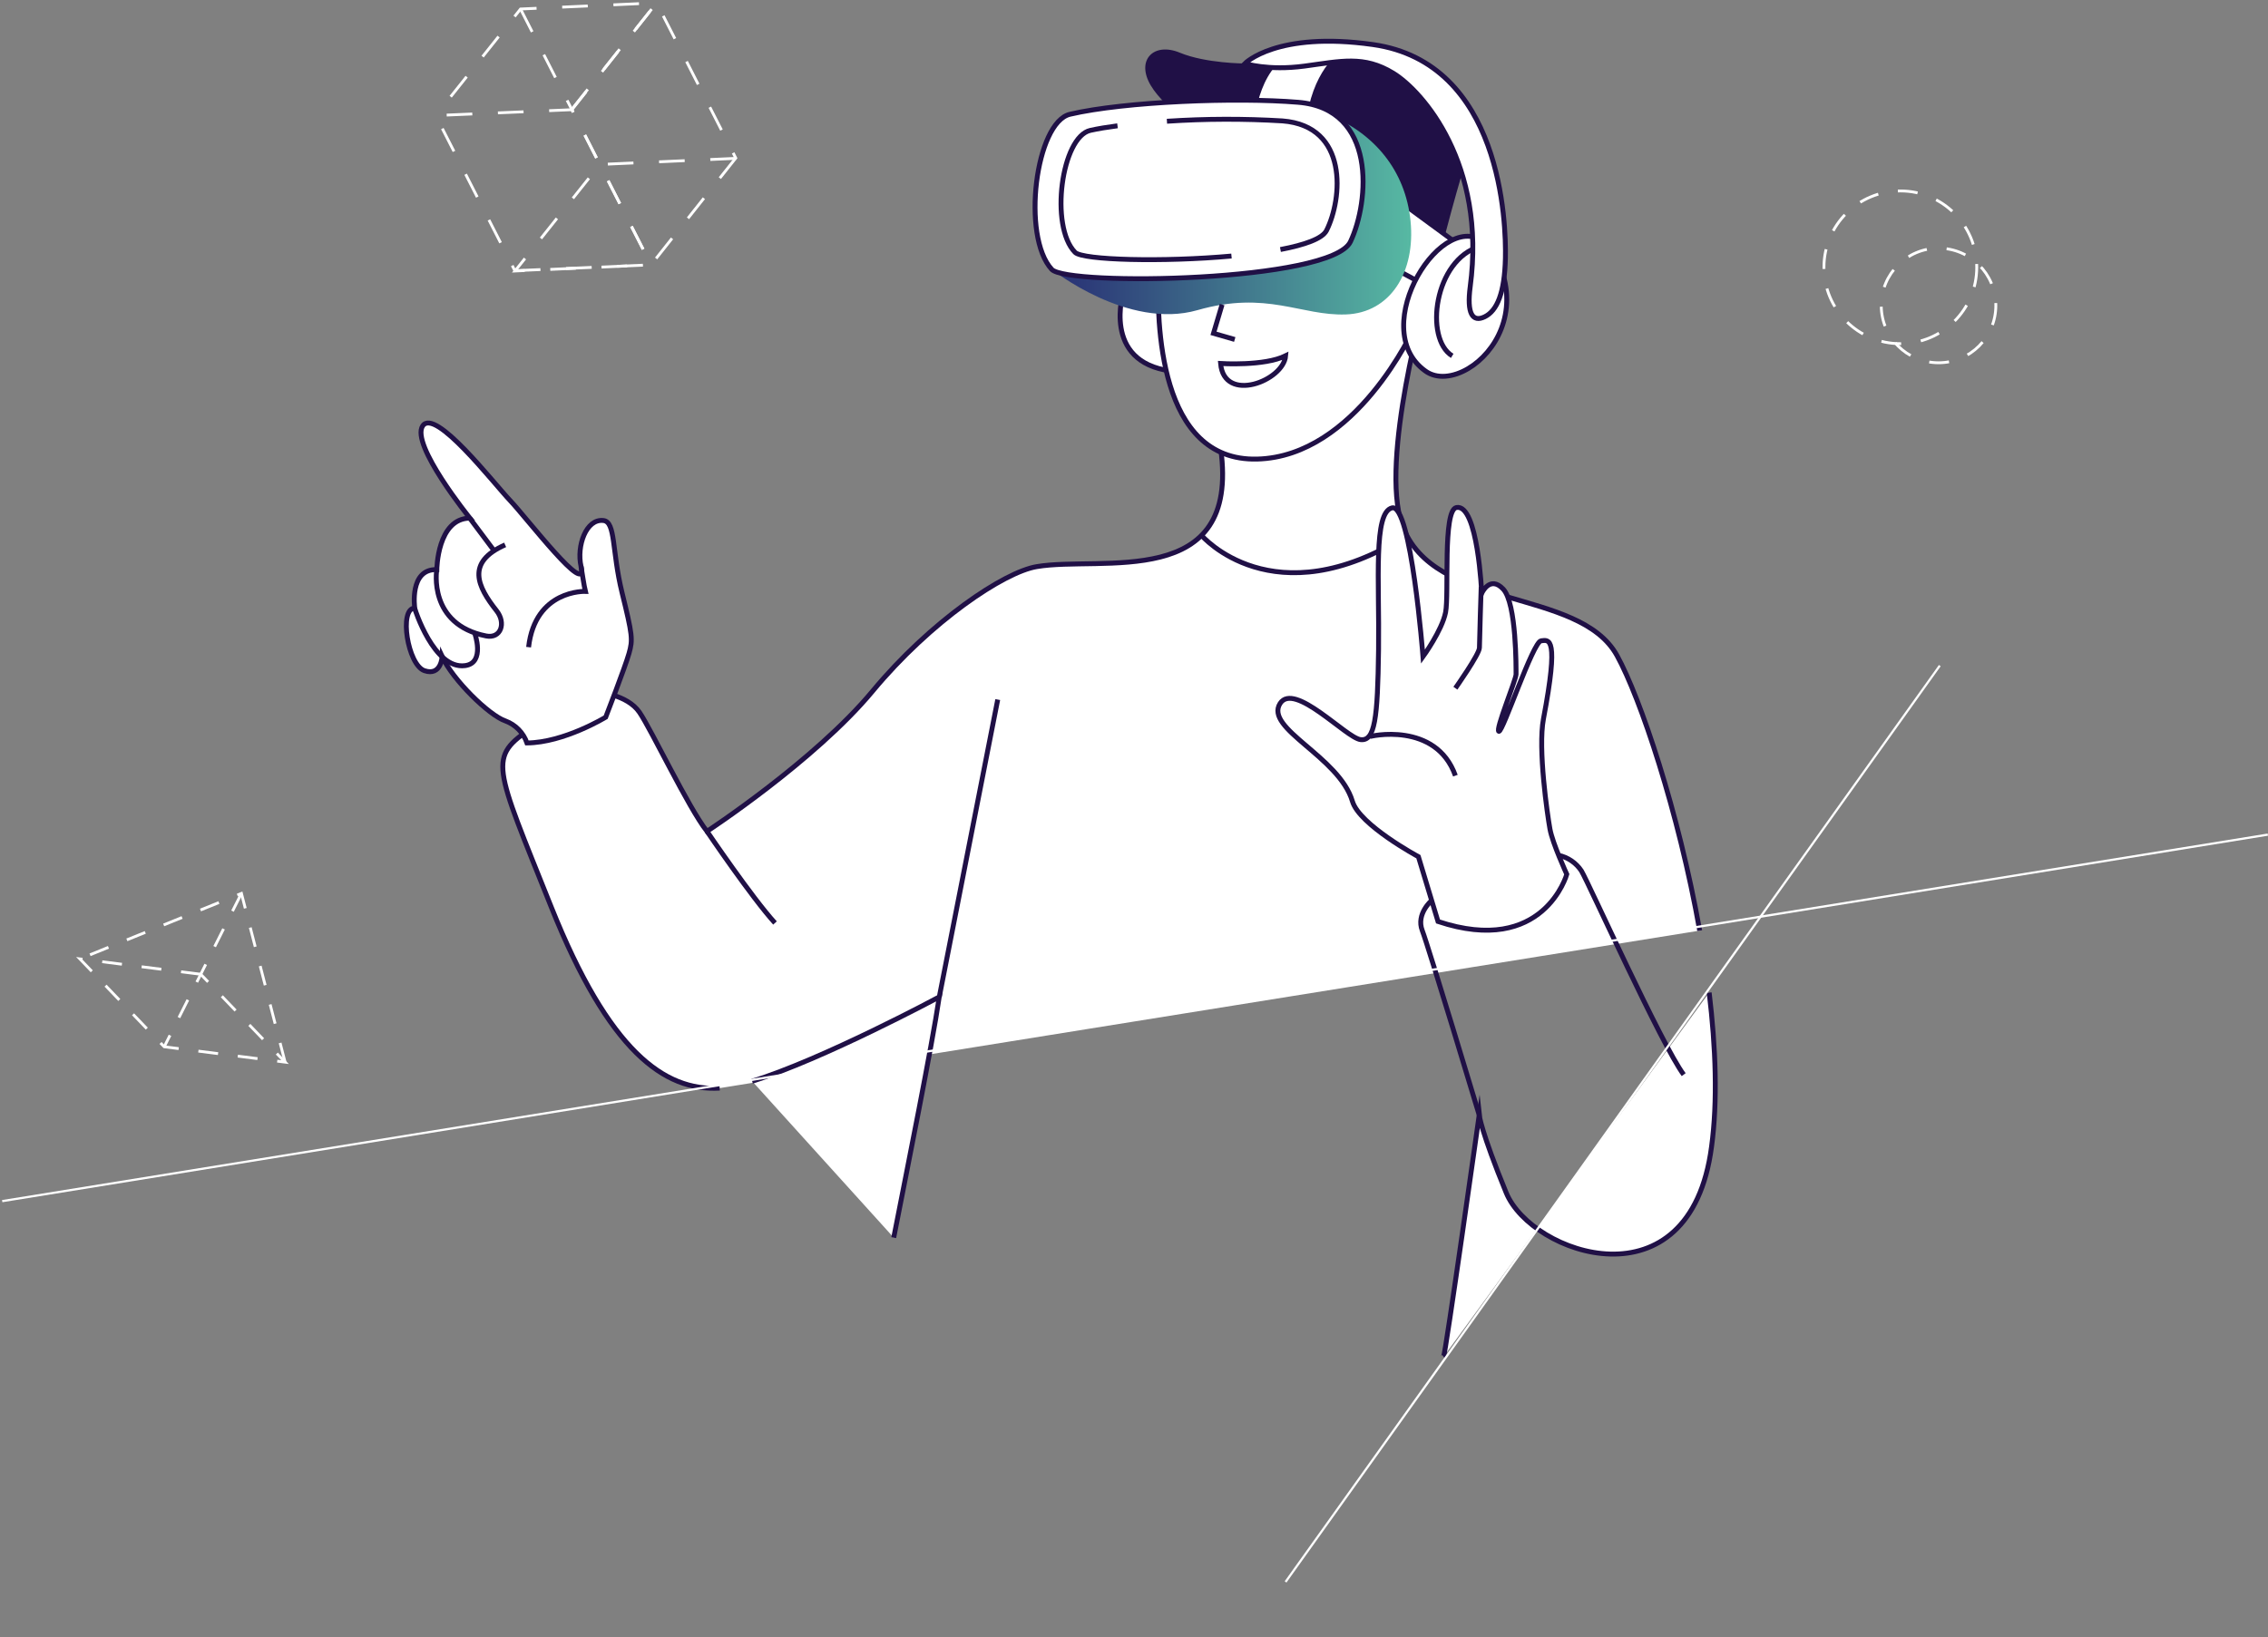 <svg width="950" height="686" viewBox="0 0 950 686" fill="none" xmlns="http://www.w3.org/2000/svg">
<rect x="0" y="0" width="950" height="686" fill="#808080" stroke="none"/>
<path d="M470.719 121.541C470.467 122.53 461.387 151.516 490.372 155.436C490.624 153.961 493.321 121.541 493.321 121.541H470.719Z" fill="white" stroke="#201046" stroke-width="2.051" stroke-miterlimit="10"/>
<path d="M602.395 109.549C602.485 108.721 612.788 69.415 614.982 65.081C617.175 60.748 600.003 2.525 521.48 26.602C521.48 26.602 505.099 26.602 494.185 22.07C483.27 17.539 475.664 25.145 482.047 35.844C488.431 46.543 506.538 57.673 506.538 57.673L602.395 109.549Z" fill="#201046"/>
<path d="M561.452 23.239C560.499 23.725 548.865 32.086 547.499 57.403L523.943 54.832C523.943 54.832 524.663 31.834 537.807 23.221L561.452 23.239Z" fill="white" stroke="#201046" stroke-width="2.051" stroke-miterlimit="10"/>
<path d="M715.927 415.91C718.678 438.836 719.523 461.258 716.916 480.48C707.926 548.808 641.521 525.649 630.895 499.738C620.268 473.827 619.602 467.192 619.602 467.192C619.602 467.192 605.415 567.886 604.66 568.48" fill="white"/>
<path d="M715.927 415.91C718.678 438.836 719.523 461.258 716.916 480.48C707.926 548.808 641.521 525.649 630.895 499.738C620.268 473.827 619.602 467.192 619.602 467.192C619.602 467.192 605.415 567.886 604.66 568.48" stroke="#201046" stroke-width="2.051" stroke-miterlimit="10"/>
<path d="M301.445 455.918C278.196 457.249 255.054 440.436 230.923 380.092C206.793 319.747 204.132 317.428 223.066 304.805C242 292.182 248.635 289.521 248.635 289.521C249.965 289.845 262.732 290.852 267.893 298.512C273.053 306.172 288.157 338.07 296.123 348.337C296.123 348.337 341.291 318.776 365.53 289.557C389.768 260.338 420.516 239.695 434.272 237.412C461.243 232.827 519.628 247.769 511.321 188L597.63 123.034C597.63 123.034 577.707 193.034 587.327 219.916C600.273 256.094 661.391 245.791 677.322 274.687C687.086 292.38 703.071 339.976 711.954 389.927" fill="white"/>
<path d="M301.445 455.918C278.196 457.249 255.054 440.436 230.923 380.092C206.793 319.747 204.132 317.428 223.066 304.805C242 292.182 248.635 289.521 248.635 289.521C249.965 289.845 262.732 290.852 267.893 298.512C273.053 306.172 288.157 338.07 296.123 348.337C296.123 348.337 341.291 318.776 365.53 289.557C389.768 260.338 420.516 239.695 434.272 237.412C461.243 232.827 519.628 247.769 511.321 188L597.63 123.034C597.63 123.034 577.707 193.034 587.327 219.916C600.273 256.094 661.391 245.791 677.322 274.687C687.086 292.38 703.071 339.976 711.954 389.927" stroke="#201046" stroke-width="2.051" stroke-miterlimit="10"/>
<path d="M374.358 518.564C380.274 488.32 390.272 438.854 393.436 417.726C393.436 417.726 344.312 444.069 315.057 453.023" fill="white"/>
<path d="M374.358 518.564C380.274 488.32 390.272 438.854 393.436 417.726C393.436 417.726 344.312 444.069 315.057 453.023" stroke="#201046" stroke-width="2.051" stroke-miterlimit="10"/>
<path d="M243.385 237.322C241.443 228.781 245.506 217.219 252.789 218.1C257.913 218.711 256.277 230.813 260.521 248.182C264.944 266.164 265.124 267.962 263.47 273.788C261.815 279.613 253.706 300.507 253.706 300.507C253.706 300.507 236.21 311.188 220.728 311.296C220.004 309.192 218.821 307.276 217.267 305.684C215.712 304.092 213.824 302.864 211.738 302.09C204.743 299.698 189.621 284.774 185.198 275.118C185.198 275.118 184.82 283.407 177.79 281.016C170.759 278.624 167.001 254.943 173.726 254.764C173.726 254.764 171.316 238.311 182.968 238.67C182.968 238.67 183.148 217.219 196.832 217.093C196.832 217.093 171.874 186.22 177.052 178.452C182.231 170.684 206.631 202.295 213.662 209.703C220.693 217.111 246.477 250.916 243.385 237.322Z" fill="white" stroke="#201046" stroke-width="2.051" stroke-miterlimit="10"/>
<path d="M243.385 237.322C243.385 237.322 244.788 246.313 245.183 247.787C245.183 247.787 224.181 246.96 221.412 271.162" stroke="#201046" stroke-width="2.051" stroke-miterlimit="10"/>
<path d="M196.813 217.183L207.368 231.28" stroke="#201046" stroke-width="2.051" stroke-miterlimit="10"/>
<path d="M173.689 254.908C173.689 254.908 181.673 280.656 194.817 278.894C203.376 277.762 198.809 265.211 198.809 265.211" stroke="#201046" stroke-width="2.051" stroke-miterlimit="10"/>
<path d="M182.932 238.832C182.932 238.832 179.21 261.632 203.628 266.469C209.795 267.692 212.097 261.075 207.997 255.896C200.032 245.809 195.015 235.632 211.594 228.295" stroke="#201046" stroke-width="2.051" stroke-miterlimit="10"/>
<path d="M296.123 348.301C296.123 348.301 314.949 376.118 324.623 386.727" stroke="#201046" stroke-width="2.051" stroke-miterlimit="10"/>
<path d="M393.436 417.726L417.926 293.117" stroke="#201046" stroke-width="2.051" stroke-miterlimit="10"/>
<path d="M503.229 224.268C503.229 224.268 533.221 259.601 589.34 224.268" stroke="#201046" stroke-width="2.051" stroke-miterlimit="10"/>
<path d="M536.189 294.753C542.123 285.493 563.826 309.138 569.868 309.893C575.91 310.649 577.061 301.191 577.438 272.133C577.816 243.076 575.173 214.594 583.12 212.796C591.068 210.997 596.049 275.136 596.049 275.136C596.049 275.136 603.996 264.168 605.507 256.597C607.017 249.027 604.248 213.731 610.056 212.652C619.046 210.979 620.647 248.614 620.647 248.614C620.647 248.614 624.009 240.864 629.637 246.816C635.265 252.768 635.032 280.315 635.032 282.544C635.032 284.774 626.203 306.046 627.839 306.441C629.475 306.837 642.098 268.915 645.497 268.501C648.895 268.087 653.121 266.397 646.504 301.227C644.13 313.67 648.158 341.432 649.237 347.402C650.316 353.372 656.285 366.318 656.285 366.318C656.285 366.318 646.611 400.86 602.342 386.097L594.125 358.946C594.125 358.946 569.401 345.64 566.488 335.75C560.896 316.96 529.519 305.29 536.189 294.753Z" fill="white" stroke="#201046" stroke-width="2.051" stroke-miterlimit="10"/>
<path d="M620.43 245.899C620.43 245.899 619.692 268.735 619.692 271.414C619.692 274.093 609.623 288.352 609.623 288.352" stroke="#201046" stroke-width="2.051" stroke-miterlimit="10"/>
<path d="M619.603 467.21C619.603 467.21 598.421 396.85 595.742 389.891C593.062 382.933 599.661 377.305 599.661 377.305" stroke="#201046" stroke-width="2.051" stroke-miterlimit="10"/>
<path d="M652.76 358.353C654.722 358.758 656.585 359.546 658.242 360.672C659.898 361.799 661.317 363.241 662.416 364.916C665.616 370.31 695.986 437.793 705.247 450.272" stroke="#201046" stroke-width="2.051" stroke-miterlimit="10"/>
<path d="M485.212 112.893C484.475 135.189 485.212 193.394 526.569 192.351C567.925 191.308 592.146 137.887 592.38 137.149C592.613 136.412 602.935 97.213 602.449 96.476C601.964 95.739 485.212 112.893 485.212 112.893Z" fill="white" stroke="#201046" stroke-width="2.051" stroke-miterlimit="10"/>
<path d="M610.809 102.356C610.306 101.942 580.241 79.915 580.241 79.915C580.733 89.708 580.044 99.524 578.191 109.153C579.63 110.178 596.964 119.51 596.964 119.51L610.809 102.356Z" fill="white" stroke="#201046" stroke-width="2.051" stroke-miterlimit="10"/>
<path d="M615.036 154.393C608.706 158.169 601.819 158.925 597.054 155.454C571.881 137.473 604.966 84.897 623.019 102.572C625.441 105.148 627.28 108.214 628.414 111.562C636.02 130.964 626.454 147.597 615.036 154.393Z" fill="white" stroke="#201046" stroke-width="2.051" stroke-miterlimit="10"/>
<path d="M608.293 149.107C596.497 141.915 600.741 108.757 619.909 103.237" stroke="#201046" stroke-width="2.051" stroke-miterlimit="10"/>
<path d="M615.826 120.139C614.352 131.306 616.743 135.243 621.904 132.726C627.065 130.209 630.229 122.782 630.571 108.218C630.912 93.653 629.096 26.314 575.099 18.672C534.75 12.954 521.479 26.602 521.479 26.602C521.479 26.602 531.063 29.73 546.347 27.698C561.631 25.666 571.215 23.095 583.568 30.647C595.921 38.199 622.659 68.731 615.826 120.139Z" fill="white" stroke="#201046" stroke-width="2.051" stroke-miterlimit="10"/>
<path d="M556.183 47.891C575.531 55.785 588.675 71.266 590.833 92.574C592.991 113.882 582.472 131.125 563.681 131.755C544.891 132.384 530.704 121.631 501.557 129.957C472.409 138.282 440.637 112.911 440.637 112.911L470.18 62.222L556.183 47.891Z" fill="url(#paint0_linear_57_188)"/>
<path d="M440.547 112.874C447.074 119.977 557.694 118.125 565.659 101.277C573.625 84.428 576.826 45.535 543.74 42.856C517.973 40.716 471.133 42.496 448.189 47.873C433.804 51.253 427.762 98.975 440.547 112.874Z" fill="white" stroke="#201046" stroke-width="2.051" stroke-miterlimit="10"/>
<path d="M468.094 52.71C463.85 53.268 460.003 53.897 456.748 54.616C444.647 57.277 439.558 94.786 450.311 105.736C453.547 109.027 487.316 109.872 515.834 107.283" fill="white"/>
<path d="M468.094 52.71C463.85 53.268 460.003 53.897 456.748 54.616C444.647 57.277 439.558 94.786 450.311 105.736C453.547 109.027 487.316 109.872 515.834 107.283" stroke="#201046" stroke-width="2.051" stroke-miterlimit="10"/>
<path d="M536.333 104.549C546.492 102.625 553.901 100 555.627 96.602C562.334 83.35 565.013 52.818 537.178 50.66C521.062 49.693 504.901 49.741 488.791 50.804" fill="white"/>
<path d="M536.333 104.549C546.492 102.625 553.901 100 555.627 96.602C562.334 83.35 565.013 52.818 537.178 50.66C521.062 49.693 504.901 49.741 488.791 50.804" stroke="#201046" stroke-width="2.051" stroke-miterlimit="10"/>
<path d="M511.897 127.619L508.301 139.666L517.201 142.237" stroke="#201046" stroke-width="2.051" stroke-miterlimit="10"/>
<path d="M511.268 152.308C511.268 152.308 529.626 153.512 538.527 149.053C537.664 159.554 512.742 169.21 511.268 152.308Z" stroke="#201046" stroke-width="2.051" stroke-miterlimit="10"/>
<path d="M573.266 308.815C573.679 308.311 601.478 302.144 609.623 324.998" stroke="#201046" stroke-width="2.051" stroke-miterlimit="10"/>
<line x1="0.927" y1="503.273" x2="949.927" y2="349.704" stroke="white" stroke-width="0.92"/>
<path d="M538.49 662.813L812.523 278.891" stroke="white" stroke-width="0.92"/>
<path d="M84.085 408.214L33.461 401.778L68.791 438.597L119.415 445.032L84.085 408.214Z" stroke="white" stroke-width="1.186" stroke-miterlimit="10" stroke-dasharray="8.32 8.32"/>
<path d="M119.415 445.032L101.13 374.343L33.461 401.778" stroke="white" stroke-width="1.186" stroke-miterlimit="10" stroke-dasharray="8.32 8.32"/>
<path d="M101.13 374.343L68.791 438.597" stroke="white" stroke-width="1.186" stroke-miterlimit="10" stroke-dasharray="8.32 8.32"/>
<path d="M308.193 66.221L272.707 110.968L239.556 45.965L275.041 1.198L308.193 66.221Z" stroke="white" stroke-width="1.186" stroke-miterlimit="10" stroke-dasharray="10.74 10.74"/>
<path d="M215.647 113.416L272.707 110.969L239.555 45.965L182.496 48.413L215.647 113.416Z" stroke="white" stroke-width="1.186" stroke-miterlimit="10" stroke-dasharray="10.74 10.74"/>
<path d="M308.249 66.353L251.265 68.913L215.723 113.548L272.707 110.969" stroke="white" stroke-width="1.186" stroke-miterlimit="10" stroke-dasharray="10.74 10.74"/>
<path d="M239.499 45.833L275.041 1.198L218.038 3.777L182.496 48.412" stroke="white" stroke-width="1.186" stroke-miterlimit="10" stroke-dasharray="10.74 10.74"/>
<path d="M218.037 3.777L239.479 45.833" stroke="white" stroke-width="1.186" stroke-miterlimit="10" stroke-dasharray="10.74 10.74"/>
<circle cx="796" cy="112" r="32" stroke="white" stroke-width="1.186" stroke-miterlimit="10" stroke-dasharray="8.32 8.32"/>
<circle cx="812" cy="128" r="24" stroke="white" stroke-width="1.186" stroke-miterlimit="10" stroke-dasharray="8.32 8.32"/>
<defs>
<linearGradient id="paint0_linear_57_188" x1="440.637" y1="82.455" x2="591.111" y2="82.455" gradientUnits="userSpaceOnUse">
<stop stop-color="#282E74"/>
<stop offset="1" stop-color="#57B9A3"/>
</linearGradient>
</defs>
</svg>
